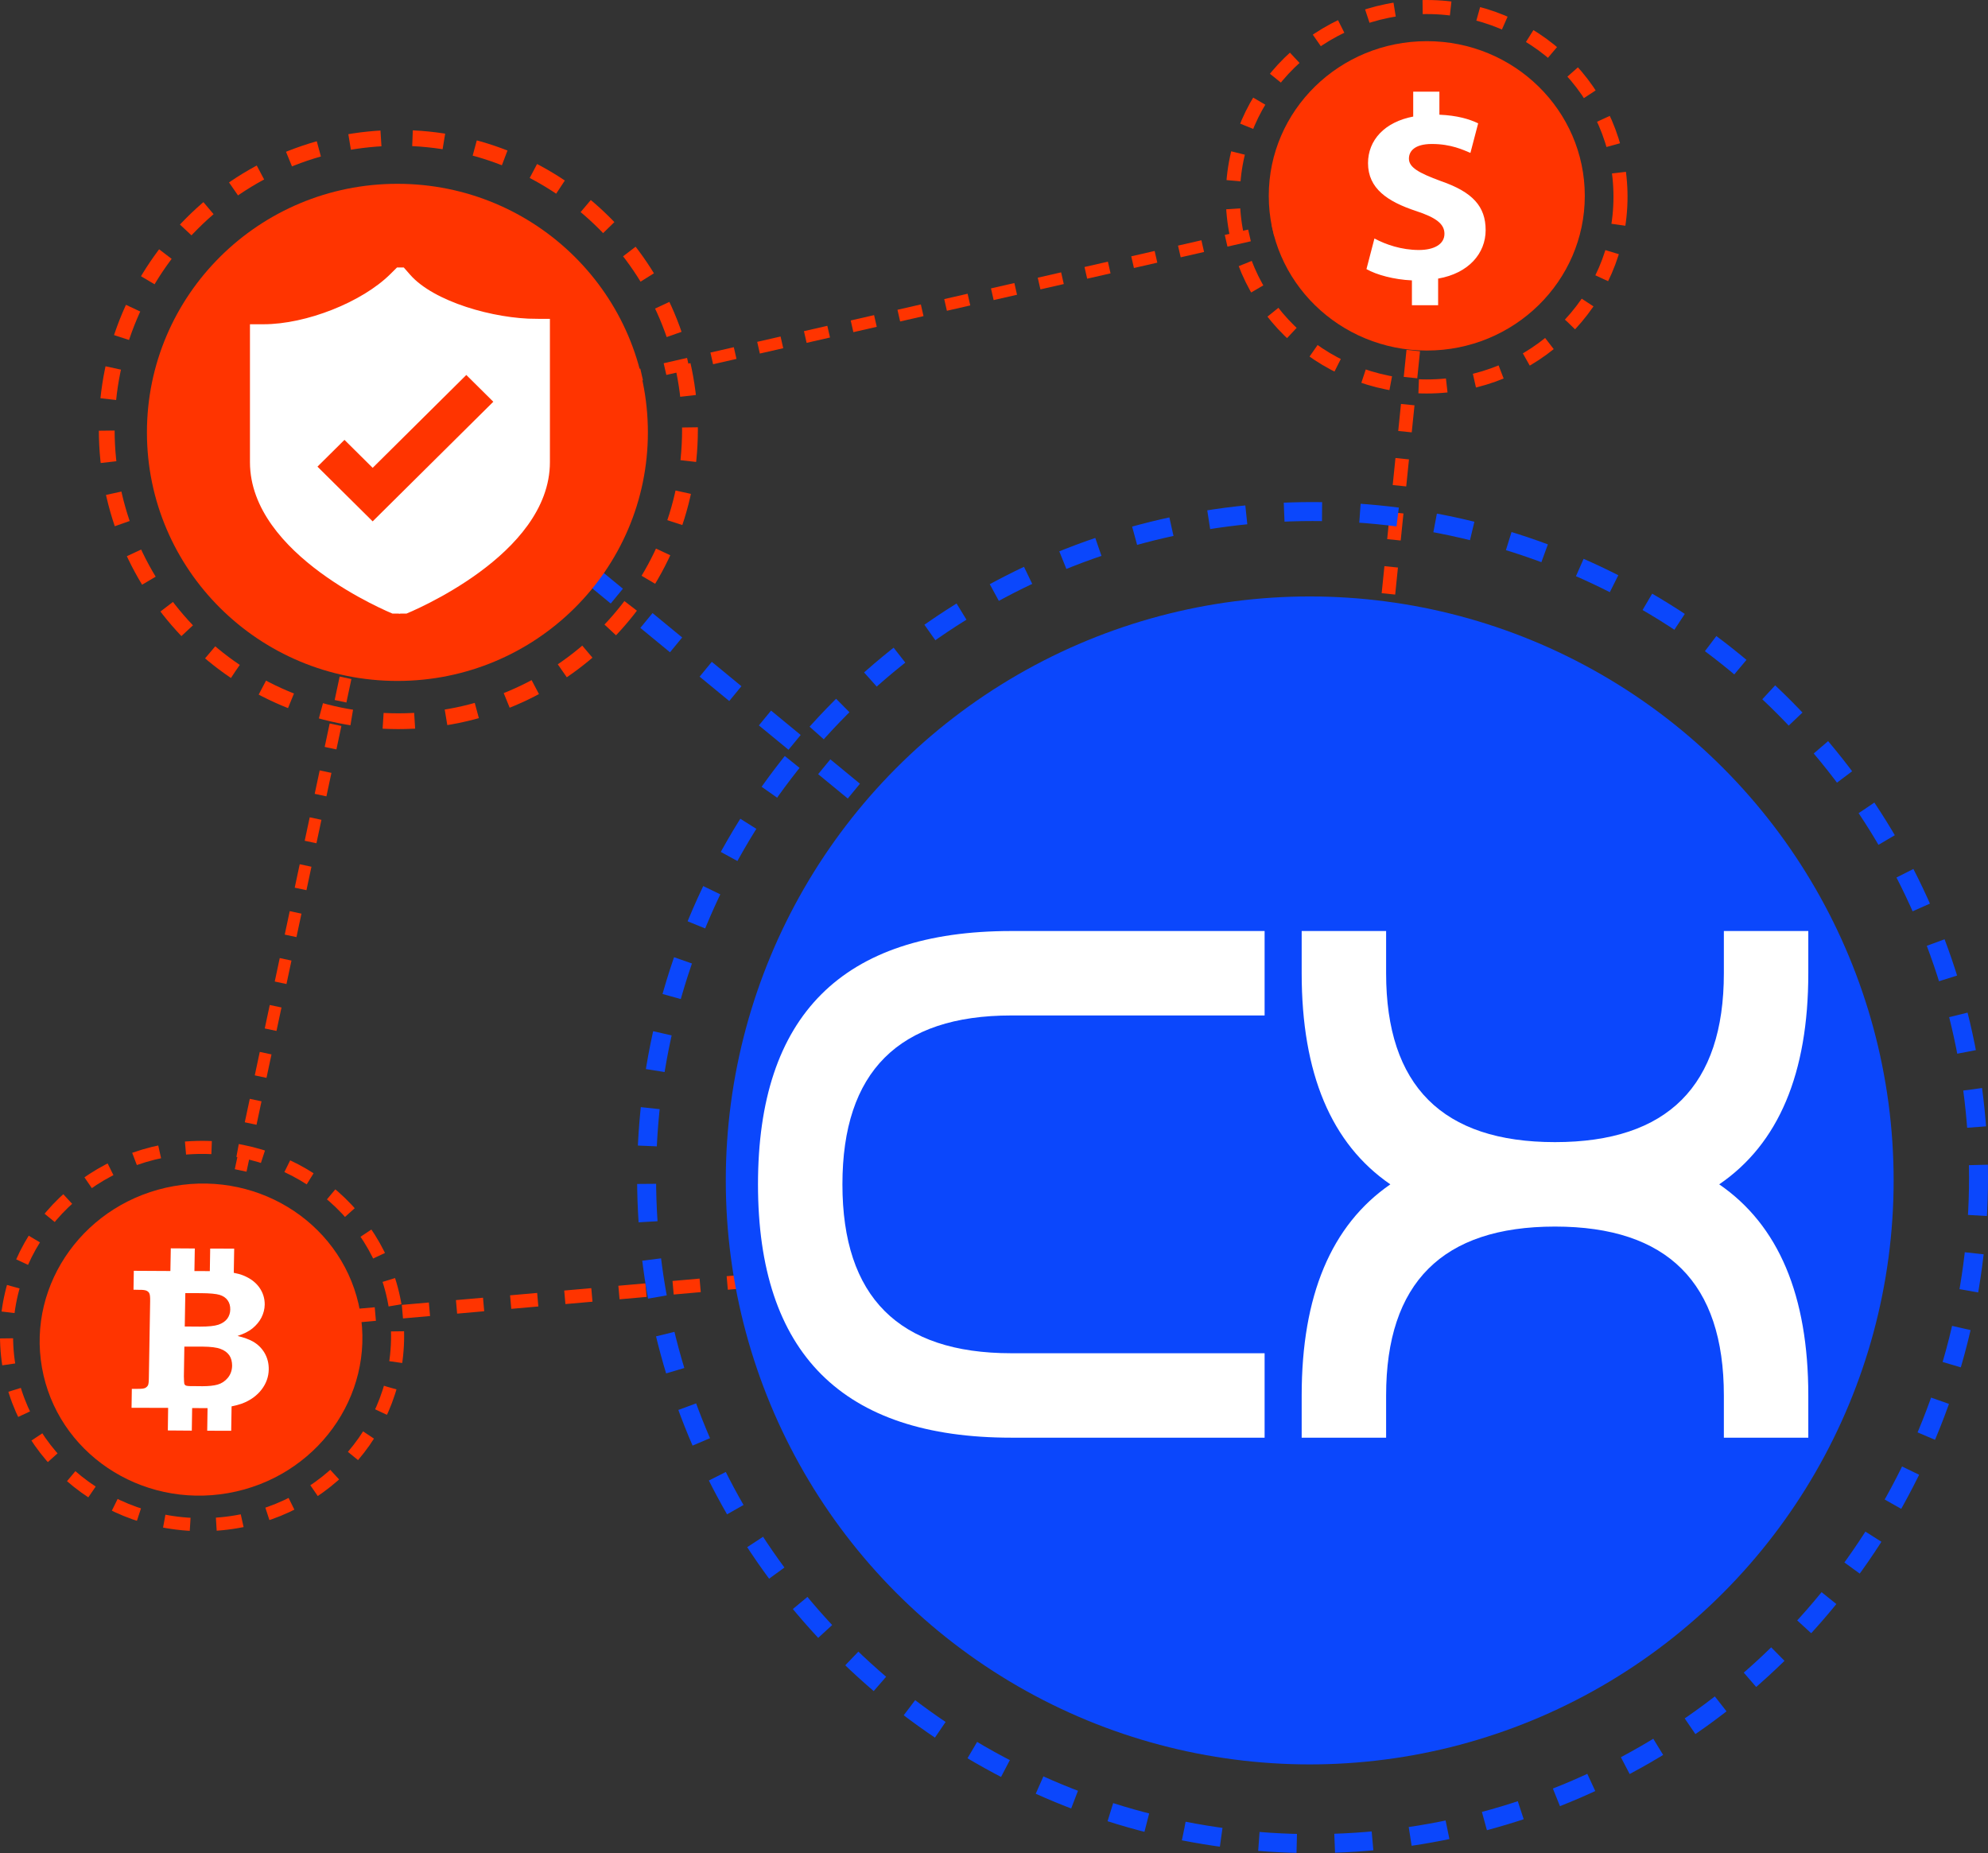 <?xml version="1.0" encoding="UTF-8" standalone="no"?>
<!-- Created with Inkscape (http://www.inkscape.org/) -->

<svg
   xmlns:dc="http://purl.org/dc/elements/1.1/"
   xmlns:cc="http://creativecommons.org/ns#"
   xmlns:rdf="http://www.w3.org/1999/02/22-rdf-syntax-ns#"
   xmlns:svg="http://www.w3.org/2000/svg"
   xmlns="http://www.w3.org/2000/svg"
   xmlns:sodipodi="http://sodipodi.sourceforge.net/DTD/sodipodi-0.dtd"
   xmlns:inkscape="http://www.inkscape.org/namespaces/inkscape"
   width="84.873mm"
   height="79.105mm"
   viewBox="0 0 300.731 280.294"
   id="svg5963"
   version="1.1"
   inkscape:version="0.91 r13725"
   sodipodi:docname="icon-logo.svg">
  <rect x="0" y="0" width="300.731" height="280.294" fill="#333333" stroke="none"/>
  <defs
     id="defs5965">
    <clipPath
       id="clipPath5027-3-1-7"
       clipPathUnits="userSpaceOnUse">
      <path
         inkscape:connector-curvature="0"
         id="path5029-6-9-8"
         d="M 0,64 64,64 64,0 0,0 0,64 Z" />
    </clipPath>
    <clipPath
       clipPathUnits="userSpaceOnUse"
       id="clipPath4527-4-2">
      <rect
         style="fill:#ff3400;fill-opacity:1;stroke:#ff3400;stroke-width:0;stroke-miterlimit:4;stroke-dasharray:none;stroke-dashoffset:0;stroke-opacity:1"
         id="rect4529-9-9"
         width="13.999"
         height="13.8"
         x="-0.433"
         y="11.267" />
    </clipPath>
    <clipPath
       clipPathUnits="userSpaceOnUse"
       id="clipPath4689-4-96-65">
      <rect
         style="fill:#ff3400;fill-opacity:1;stroke:#ff3400;stroke-width:0;stroke-miterlimit:4;stroke-dasharray:none;stroke-dashoffset:0;stroke-opacity:1"
         id="rect4691-7-9-9"
         width="14.699"
         height="13.899"
         x="22.766"
         y="11.267"
         ry="0" />
    </clipPath>
  </defs>
  <sodipodi:namedview
     id="base"
     pagecolor="#ffffff"
     bordercolor="#666666"
     borderopacity="1.0"
     inkscape:pageopacity="0.0"
     inkscape:pageshadow="2"
     inkscape:zoom="1.0245575"
     inkscape:cx="64.69554"
     inkscape:cy="32.740544"
     inkscape:document-units="px"
     inkscape:current-layer="layer1"
     showgrid="false"
     fit-margin-top="0"
     fit-margin-left="0"
     fit-margin-right="0"
     fit-margin-bottom="0"
     inkscape:window-width="1920"
     inkscape:window-height="993"
     inkscape:window-x="1920"
     inkscape:window-y="24"
     inkscape:window-maximized="1" />
  <g
     inkscape:label="Layer 1"
     inkscape:groupmode="layer"
     id="layer1"
     transform="translate(-110.143,-265.118)">
    <path
       style="fill:none;fill-rule:evenodd;stroke:#ff3400;stroke-width:2.056;stroke-linecap:butt;stroke-linejoin:miter;stroke-miterlimit:4;stroke-dasharray:4.111, 4.111;stroke-dashoffset:0;stroke-opacity:1"
       d="m 324.766,309.962 -7.272,71.255"
       id="path9460-4-27-2-4"
       inkscape:connector-curvature="0" />
    <path
       style="fill:none;fill-rule:evenodd;stroke:#ff3400;stroke-width:2.056;stroke-linecap:butt;stroke-linejoin:miter;stroke-miterlimit:4;stroke-dasharray:4.111, 4.111;stroke-dashoffset:0;stroke-opacity:1"
       d="m 154.634,464.963 99.325,-8.77"
       id="path9452-5-1-0-3"
       inkscape:connector-curvature="0" />
    <circle
       style="fill:#0b47fc;fill-opacity:1;stroke:#ffffff;stroke-width:0;stroke-miterlimit:4;stroke-dasharray:none;stroke-opacity:1"
       id="path9404-6-7-23-7"
       cx="308.267"
       cy="443.668"
       r="88.332" />
    <circle
       style="fill:none;fill-opacity:1;stroke:#0b47fc;stroke-width:2.869;stroke-miterlimit:4;stroke-dasharray:5.737, 5.737;stroke-dashoffset:0;stroke-opacity:1"
       id="path9416-2-5-6-8"
       cx="308.699"
       cy="443.236"
       r="100.742" />
    <path
       style="fill:none;fill-rule:evenodd;stroke:#ff3400;stroke-width:1.814;stroke-linecap:butt;stroke-linejoin:miter;stroke-miterlimit:4;stroke-dasharray:3.628, 3.628;stroke-dashoffset:0;stroke-opacity:1"
       d="m 143.526,456.353 22.869,-107.421"
       id="path9464-3-0-8-2"
       inkscape:connector-curvature="0" />
    <path
       style="fill:#000000;fill-opacity:0;fill-rule:evenodd;stroke:#ff3400;stroke-width:1.814;stroke-linecap:butt;stroke-linejoin:miter;stroke-miterlimit:4;stroke-dasharray:3.628, 3.628;stroke-dashoffset:0;stroke-opacity:1"
       d="m 196.593,324.181 125.614,-28.723"
       id="path9466-0-9-9-8"
       inkscape:connector-curvature="0" />
    <path
       style="fill:none;fill-rule:evenodd;stroke:#0b47fc;stroke-width:2.902;stroke-linecap:butt;stroke-linejoin:miter;stroke-miterlimit:4;stroke-dasharray:5.804, 5.804;stroke-dashoffset:0;stroke-opacity:1"
       d="m 257.24,399.53 -65.936,-54.233"
       id="path9470-4-36-2-8"
       inkscape:connector-curvature="0" />
    <circle
       style="fill:none;fill-opacity:1;stroke:#ff3400;stroke-width:2.387;stroke-miterlimit:4;stroke-dasharray:4.774, 4.774;stroke-dashoffset:0;stroke-opacity:1"
       id="path9416-83-5-9-8-7"
       cx="170.403"
       cy="330.092"
       r="44.116" />
    <ellipse
       style="fill:#ff3400;fill-opacity:1;stroke:#ffffff;stroke-width:0;stroke-miterlimit:4;stroke-dasharray:none;stroke-opacity:1"
       id="path9404-2-0-0-6-6"
       cx="170.26"
       cy="330.518"
       rx="37.891"
       ry="37.598" />
    <g
       style="fill:#ffffff;fill-opacity:1;stroke:#ffffff"
       id="g5023-8-7-0"
       transform="matrix(0.825,0,0,-0.818,144.242,357.927)">
      <g
         style="fill:#ffffff;fill-opacity:1;stroke:#ffffff"
         id="g5025-7-3-4"
         clip-path="url(#clipPath5027-3-1-7)">
        <g
           style="fill:#ffffff;fill-opacity:1;stroke:#ffffff"
           id="g5031-9-5-9"
           transform="translate(27,16.343)">
          <path
             d="M 0,0 -10.829,10.828 -5.171,16.485 0,11.313 17.171,28.485 22.829,22.828 0,0 Z m 30,37.657 c -7.821,0 -19.026,3.178 -23.491,8.312 L 5.102,47.587 3.586,46.071 C -1.693,40.792 -12.053,36.657 -20,36.657 l -2,0 0,-25 c 0,-16.82 25.082,-27.242 26.153,-27.685 l 0.764,-0.315 0.763,0.315 C 6.752,-15.585 32,-5.163 32,11.657 l 0,26 -2,0 z"
             style="fill:#ffffff;fill-opacity:1;fill-rule:nonzero;stroke:#ffffff"
             id="path5033-2-35-1"
             inkscape:connector-curvature="0" />
        </g>
      </g>
    </g>
    <ellipse
       style="fill:none;fill-opacity:1;stroke:#ff3400;stroke-width:1.977;stroke-miterlimit:4;stroke-dasharray:3.954, 3.954;stroke-dashoffset:0;stroke-opacity:1"
       id="path9416-8-7-5-95-2"
       cx="140.71"
       cy="467.204"
       rx="29.579"
       ry="28.534" />
    <g
       id="g4790-9-2"
       transform="matrix(1.406,-0.248,0.24,1.357,-721.575,-249.188)">
      <rect
         y="609.41"
         x="497.248"
         height="22.728"
         width="19.445"
         id="rect4788-7-2"
         style="fill:#ffffff;fill-opacity:1;stroke:#ff3400;stroke-width:0;stroke-miterlimit:4;stroke-dasharray:none;stroke-dashoffset:0;stroke-opacity:1" />
      <g
         style="fill:#ff3400;fill-opacity:1"
         clip-path="url(#clipPath4527-4-2)"
         inkscape:export-ydpi="90"
         inkscape:export-xdpi="90"
         inkscape:export-filename="C:\Users\KingEricc\Pictures\identity board.png"
         transform="matrix(2.604,0,0,2.604,490.06,573.444)"
         id="g5625-99-4">
        <g
           style="fill:#ff3400;fill-opacity:1"
           id="g5585-0-6">
          <path
             style="fill:#ff3400;fill-opacity:1"
             inkscape:connector-curvature="0"
             d="m 19.954,19.032 2.22,2.219 -2.22,2.219 0,-1.127 -5.592,0 0,-2.182 5.592,0 0,-1.129 z m -3.376,-3.799 -2.219,2.22 2.219,2.219 0,-1.128 5.592,0 0,-2.182 -5.592,0 0,-1.129 z M 7.289,18.797 C 7.145,18.706 6.912,18.633 6.592,18.571 L 5.854,18.436 5.625,19.663 c -0.026,0.175 -0.039,0.278 -0.036,0.312 0.005,0.039 0.024,0.069 0.051,0.088 0.03,0.021 0.112,0.047 0.252,0.07 l 0.413,0.08 c 0.238,0.043 0.443,0.059 0.609,0.043 C 7.082,20.239 7.233,20.172 7.371,20.053 7.507,19.934 7.595,19.776 7.633,19.575 7.66,19.407 7.651,19.26 7.595,19.128 7.537,19 7.437,18.885 7.289,18.797 Z M 7.634,16.546 C 7.502,16.477 7.257,16.406 6.892,16.337 l -0.62,-0.115 -0.259,1.382 0.62,0.118 C 6.959,17.782 7.207,17.8 7.371,17.776 7.537,17.749 7.668,17.688 7.768,17.595 7.865,17.499 7.929,17.379 7.955,17.237 7.984,17.087 7.973,16.955 7.918,16.833 7.864,16.714 7.77,16.619 7.634,16.546 Z m 5.51,1.72 c 0,3.631 -2.942,6.571 -6.571,6.571 C 2.944,24.837 0,21.897 0,18.266 c 0,-3.629 2.943,-6.57 6.572,-6.57 3.629,0 6.572,2.941 6.572,6.57 z M 9.277,16.529 C 9.165,16.286 8.979,16.081 8.719,15.913 8.619,15.846 8.494,15.789 8.357,15.734 l 0.188,-1 L 7.584,14.555 7.41,15.488 6.793,15.373 6.968,14.439 6.007,14.257 5.83,15.195 4.366,14.919 4.22,15.701 4.443,15.747 c 0.15,0.024 0.25,0.058 0.298,0.096 0.047,0.038 0.08,0.08 0.088,0.132 0.015,0.049 0.008,0.156 -0.024,0.326 l -0.593,3.163 c -0.029,0.166 -0.06,0.27 -0.09,0.312 -0.035,0.043 -0.076,0.072 -0.133,0.09 -0.058,0.016 -0.16,0.01 -0.31,-0.02 L 3.45,19.805 3.305,20.588 4.77,20.86 l -0.172,0.935 0.959,0.183 0.174,-0.935 0.544,0.103 c 0.025,0.006 0.05,0.008 0.073,0.012 l -0.174,0.936 0.961,0.178 0.188,-1.01 C 7.489,21.258 7.637,21.244 7.767,21.221 8.123,21.151 8.416,21 8.646,20.782 8.874,20.565 9.017,20.303 9.073,20.003 9.12,19.753 9.103,19.513 9.024,19.288 8.942,19.059 8.808,18.87 8.628,18.718 8.503,18.613 8.314,18.496 8.061,18.382 c 0.267,-0.04 0.483,-0.105 0.657,-0.207 0.175,-0.104 0.32,-0.229 0.43,-0.381 0.111,-0.154 0.188,-0.325 0.223,-0.512 0.047,-0.258 0.016,-0.51 -0.094,-0.753 z m 27.255,1.737 c 0,3.631 -2.942,6.571 -6.57,6.571 -3.631,0 -6.571,-2.939 -6.571,-6.571 0,-3.629 2.94,-6.57 6.571,-6.57 3.626,-0.004 6.57,2.941 6.57,6.57 z m -4.123,1.455 c 0,-1.002 -0.535,-1.613 -1.856,-2.08 -0.945,-0.354 -1.334,-0.59 -1.334,-0.955 0,-0.312 0.231,-0.623 0.955,-0.623 0.801,0 1.312,0.256 1.602,0.379 l 0.322,-1.256 c -0.367,-0.18 -0.867,-0.334 -1.612,-0.367 l 0,-0.979 -1.089,0 0,1.058 c -1.188,0.232 -1.879,1 -1.879,1.979 0,1.078 0.812,1.633 2,2.034 0.824,0.276 1.178,0.545 1.178,0.967 0,0.445 -0.432,0.688 -1.062,0.688 -0.726,0 -1.382,-0.233 -1.849,-0.489 l -0.332,1.301 c 0.42,0.244 1.144,0.445 1.89,0.479 l 0,1.055 1.09,0 0,-1.131 c 1.272,-0.226 1.976,-1.073 1.976,-2.06 z"
             id="path5587-52-0" />
        </g>
        <g
           style="fill:#ff3400;fill-opacity:1"
           id="g5589-1-2" />
        <g
           style="fill:#ff3400;fill-opacity:1"
           id="g5591-0-3" />
        <g
           style="fill:#ff3400;fill-opacity:1"
           id="g5593-2-9" />
        <g
           style="fill:#ff3400;fill-opacity:1"
           id="g5595-0-8" />
        <g
           style="fill:#ff3400;fill-opacity:1"
           id="g5597-6-6" />
        <g
           style="fill:#ff3400;fill-opacity:1"
           id="g5599-3-8" />
        <g
           style="fill:#ff3400;fill-opacity:1"
           id="g5601-6-6" />
        <g
           style="fill:#ff3400;fill-opacity:1"
           id="g5603-9-9" />
        <g
           style="fill:#ff3400;fill-opacity:1"
           id="g5605-4-7" />
        <g
           style="fill:#ff3400;fill-opacity:1"
           id="g5607-8-2" />
        <g
           style="fill:#ff3400;fill-opacity:1"
           id="g5609-40-6" />
        <g
           style="fill:#ff3400;fill-opacity:1"
           id="g5611-8-8" />
        <g
           style="fill:#ff3400;fill-opacity:1"
           id="g5613-4-8" />
        <g
           style="fill:#ff3400;fill-opacity:1"
           id="g5615-4-9" />
        <g
           style="fill:#ff3400;fill-opacity:1"
           id="g5617-8-8" />
      </g>
    </g>
    <ellipse
       style="fill:none;fill-opacity:1;stroke:#ff3400;stroke-width:2.127;stroke-miterlimit:4;stroke-dasharray:4.253, 4.253;stroke-dashoffset:0;stroke-opacity:1"
       id="path9416-5-8-2-2-8"
       cx="325.961"
       cy="294.878"
       rx="29.321"
       ry="28.696" />
    <rect
       style="fill:#ffffff;fill-opacity:1;stroke:#ff3400;stroke-width:0;stroke-miterlimit:4;stroke-dasharray:none;stroke-dashoffset:0;stroke-opacity:1"
       id="rect4765-4-1"
       width="28.301"
       height="34.351"
       x="312.251"
       y="277.832" />
    <g
       id="g5625-4-6-27-6"
       transform="matrix(3.638,0,0,3.561,216.977,229.696)"
       inkscape:export-filename="C:\Users\KingEricc\Pictures\identity board.png"
       inkscape:export-xdpi="90"
       inkscape:export-ydpi="90"
       clip-path="url(#clipPath4689-4-96-65)"
       style="fill:#ff3400;fill-opacity:1">
      <g
         id="g5585-7-5-7-8"
         style="fill:#ff3400;fill-opacity:1">
        <path
           id="path5587-8-6-9-0"
           d="m 19.954,19.032 2.22,2.219 -2.22,2.219 0,-1.127 -5.592,0 0,-2.182 5.592,0 0,-1.129 z m -3.376,-3.799 -2.219,2.22 2.219,2.219 0,-1.128 5.592,0 0,-2.182 -5.592,0 0,-1.129 z M 7.289,18.797 C 7.145,18.706 6.912,18.633 6.592,18.571 L 5.854,18.436 5.625,19.663 c -0.026,0.175 -0.039,0.278 -0.036,0.312 0.005,0.039 0.024,0.069 0.051,0.088 0.03,0.021 0.112,0.047 0.252,0.07 l 0.413,0.08 c 0.238,0.043 0.443,0.059 0.609,0.043 C 7.082,20.239 7.233,20.172 7.371,20.053 7.507,19.934 7.595,19.776 7.633,19.575 7.66,19.407 7.651,19.26 7.595,19.128 7.537,19 7.437,18.885 7.289,18.797 Z M 7.634,16.546 C 7.502,16.477 7.257,16.406 6.892,16.337 l -0.62,-0.115 -0.259,1.382 0.62,0.118 C 6.959,17.782 7.207,17.8 7.371,17.776 7.537,17.749 7.668,17.688 7.768,17.595 7.865,17.499 7.929,17.379 7.955,17.237 7.984,17.087 7.973,16.955 7.918,16.833 7.864,16.714 7.77,16.619 7.634,16.546 Z m 5.51,1.72 c 0,3.631 -2.942,6.571 -6.571,6.571 C 2.944,24.837 0,21.897 0,18.266 c 0,-3.629 2.943,-6.57 6.572,-6.57 3.629,0 6.572,2.941 6.572,6.57 z M 9.277,16.529 C 9.165,16.286 8.979,16.081 8.719,15.913 8.619,15.846 8.494,15.789 8.357,15.734 l 0.188,-1 L 7.584,14.555 7.41,15.488 6.793,15.373 6.968,14.439 6.007,14.257 5.83,15.195 4.366,14.919 4.22,15.701 4.443,15.747 c 0.15,0.024 0.25,0.058 0.298,0.096 0.047,0.038 0.08,0.08 0.088,0.132 0.015,0.049 0.008,0.156 -0.024,0.326 l -0.593,3.163 c -0.029,0.166 -0.06,0.27 -0.09,0.312 -0.035,0.043 -0.076,0.072 -0.133,0.09 -0.058,0.016 -0.16,0.01 -0.31,-0.02 L 3.45,19.805 3.305,20.588 4.77,20.86 l -0.172,0.935 0.959,0.183 0.174,-0.935 0.544,0.103 c 0.025,0.006 0.05,0.008 0.073,0.012 l -0.174,0.936 0.961,0.178 0.188,-1.01 C 7.489,21.258 7.637,21.244 7.767,21.221 8.123,21.151 8.416,21 8.646,20.782 8.874,20.565 9.017,20.303 9.073,20.003 9.12,19.753 9.103,19.513 9.024,19.288 8.942,19.059 8.808,18.87 8.628,18.718 8.503,18.613 8.314,18.496 8.061,18.382 c 0.267,-0.04 0.483,-0.105 0.657,-0.207 0.175,-0.104 0.32,-0.229 0.43,-0.381 0.111,-0.154 0.188,-0.325 0.223,-0.512 0.047,-0.258 0.016,-0.51 -0.094,-0.753 z m 27.255,1.737 c 0,3.631 -2.942,6.571 -6.57,6.571 -3.631,0 -6.571,-2.939 -6.571,-6.571 0,-3.629 2.94,-6.57 6.571,-6.57 3.626,-0.004 6.57,2.941 6.57,6.57 z m -4.123,1.455 c 0,-1.002 -0.535,-1.613 -1.856,-2.08 -0.945,-0.354 -1.334,-0.59 -1.334,-0.955 0,-0.312 0.231,-0.623 0.955,-0.623 0.801,0 1.312,0.256 1.602,0.379 l 0.322,-1.256 c -0.367,-0.18 -0.867,-0.334 -1.612,-0.367 l 0,-0.979 -1.089,0 0,1.058 c -1.188,0.232 -1.879,1 -1.879,1.979 0,1.078 0.812,1.633 2,2.034 0.824,0.276 1.178,0.545 1.178,0.967 0,0.445 -0.432,0.688 -1.062,0.688 -0.726,0 -1.382,-0.233 -1.849,-0.489 l -0.332,1.301 c 0.42,0.244 1.144,0.445 1.89,0.479 l 0,1.055 1.09,0 0,-1.131 c 1.272,-0.226 1.976,-1.073 1.976,-2.06 z"
           inkscape:connector-curvature="0"
           style="fill:#ff3400;fill-opacity:1" />
      </g>
      <g
         id="g5589-4-9-93-4"
         style="fill:#ff3400;fill-opacity:1" />
      <g
         id="g5591-5-3-9-8"
         style="fill:#ff3400;fill-opacity:1" />
      <g
         id="g5593-0-7-8-4"
         style="fill:#ff3400;fill-opacity:1" />
      <g
         id="g5595-3-4-4-4"
         style="fill:#ff3400;fill-opacity:1" />
      <g
         id="g5597-6-5-08-2"
         style="fill:#ff3400;fill-opacity:1" />
      <g
         id="g5599-1-2-0-9"
         style="fill:#ff3400;fill-opacity:1" />
      <g
         id="g5601-0-5-5-6"
         style="fill:#ff3400;fill-opacity:1" />
      <g
         id="g5603-6-4-90-4"
         style="fill:#ff3400;fill-opacity:1" />
      <g
         id="g5605-3-7-9-5"
         style="fill:#ff3400;fill-opacity:1" />
      <g
         id="g5607-2-4-18-5"
         style="fill:#ff3400;fill-opacity:1" />
      <g
         id="g5609-0-4-2-4"
         style="fill:#ff3400;fill-opacity:1" />
      <g
         id="g5611-6-3-87-7"
         style="fill:#ff3400;fill-opacity:1" />
      <g
         id="g5613-1-0-68-0"
         style="fill:#ff3400;fill-opacity:1" />
      <g
         id="g5615-5-7-48-5"
         style="fill:#ff3400;fill-opacity:1" />
      <g
         id="g5617-5-8-9-7"
         style="fill:#ff3400;fill-opacity:1" />
    </g>
    <g
       style="font-style:normal;font-weight:normal;font-size:130.796px;line-height:125%;font-family:sans-serif;letter-spacing:0px;word-spacing:0px;fill:#ffffff;fill-opacity:1;stroke:#ffffff;stroke-width:0;stroke-linecap:butt;stroke-linejoin:miter;stroke-miterlimit:4;stroke-dasharray:none;stroke-opacity:1"
       id="text5602-8">
      <path
         d="m 237.579,444.261 q 0,25.546 25.546,25.546 l 38.319,0 0,12.773 -38.319,0 q -38.319,0 -38.319,-38.319 0,-38.319 38.319,-38.319 l 38.319,0 0,12.773 -38.319,0 q -25.546,0 -25.546,25.546 z"
         style="font-style:normal;font-variant:normal;font-weight:normal;font-stretch:normal;font-family:'Android 7';-inkscape-font-specification:'Android 7, ';letter-spacing:-7.166px;fill:#ffffff;stroke:#ffffff;stroke-width:0;stroke-miterlimit:4;stroke-dasharray:none"
         id="path4253" />
      <path
         d="m 307.052,476.194 q 0,-22.672 13.412,-31.933 -13.412,-9.197 -13.412,-31.933 l 0,-6.387 12.773,0 0,6.387 q 0,25.546 25.546,25.546 25.546,0 25.546,-25.546 l 0,-6.387 12.773,0 0,6.387 q 0,22.736 -13.476,31.933 13.476,9.26 13.476,31.933 l 0,6.387 -12.773,0 0,-6.387 q 0,-25.546 -25.546,-25.546 -25.546,0 -25.546,25.546 l 0,6.387 -12.773,0 0,-6.387 0,0 z"
         style="font-style:normal;font-variant:normal;font-weight:normal;font-stretch:normal;font-family:'Android 7';-inkscape-font-specification:'Android 7, ';letter-spacing:-7.166px;fill:#ffffff;stroke:#ffffff;stroke-width:0;stroke-miterlimit:4;stroke-dasharray:none"
         id="path4255" />
    </g>
  </g>
</svg>
